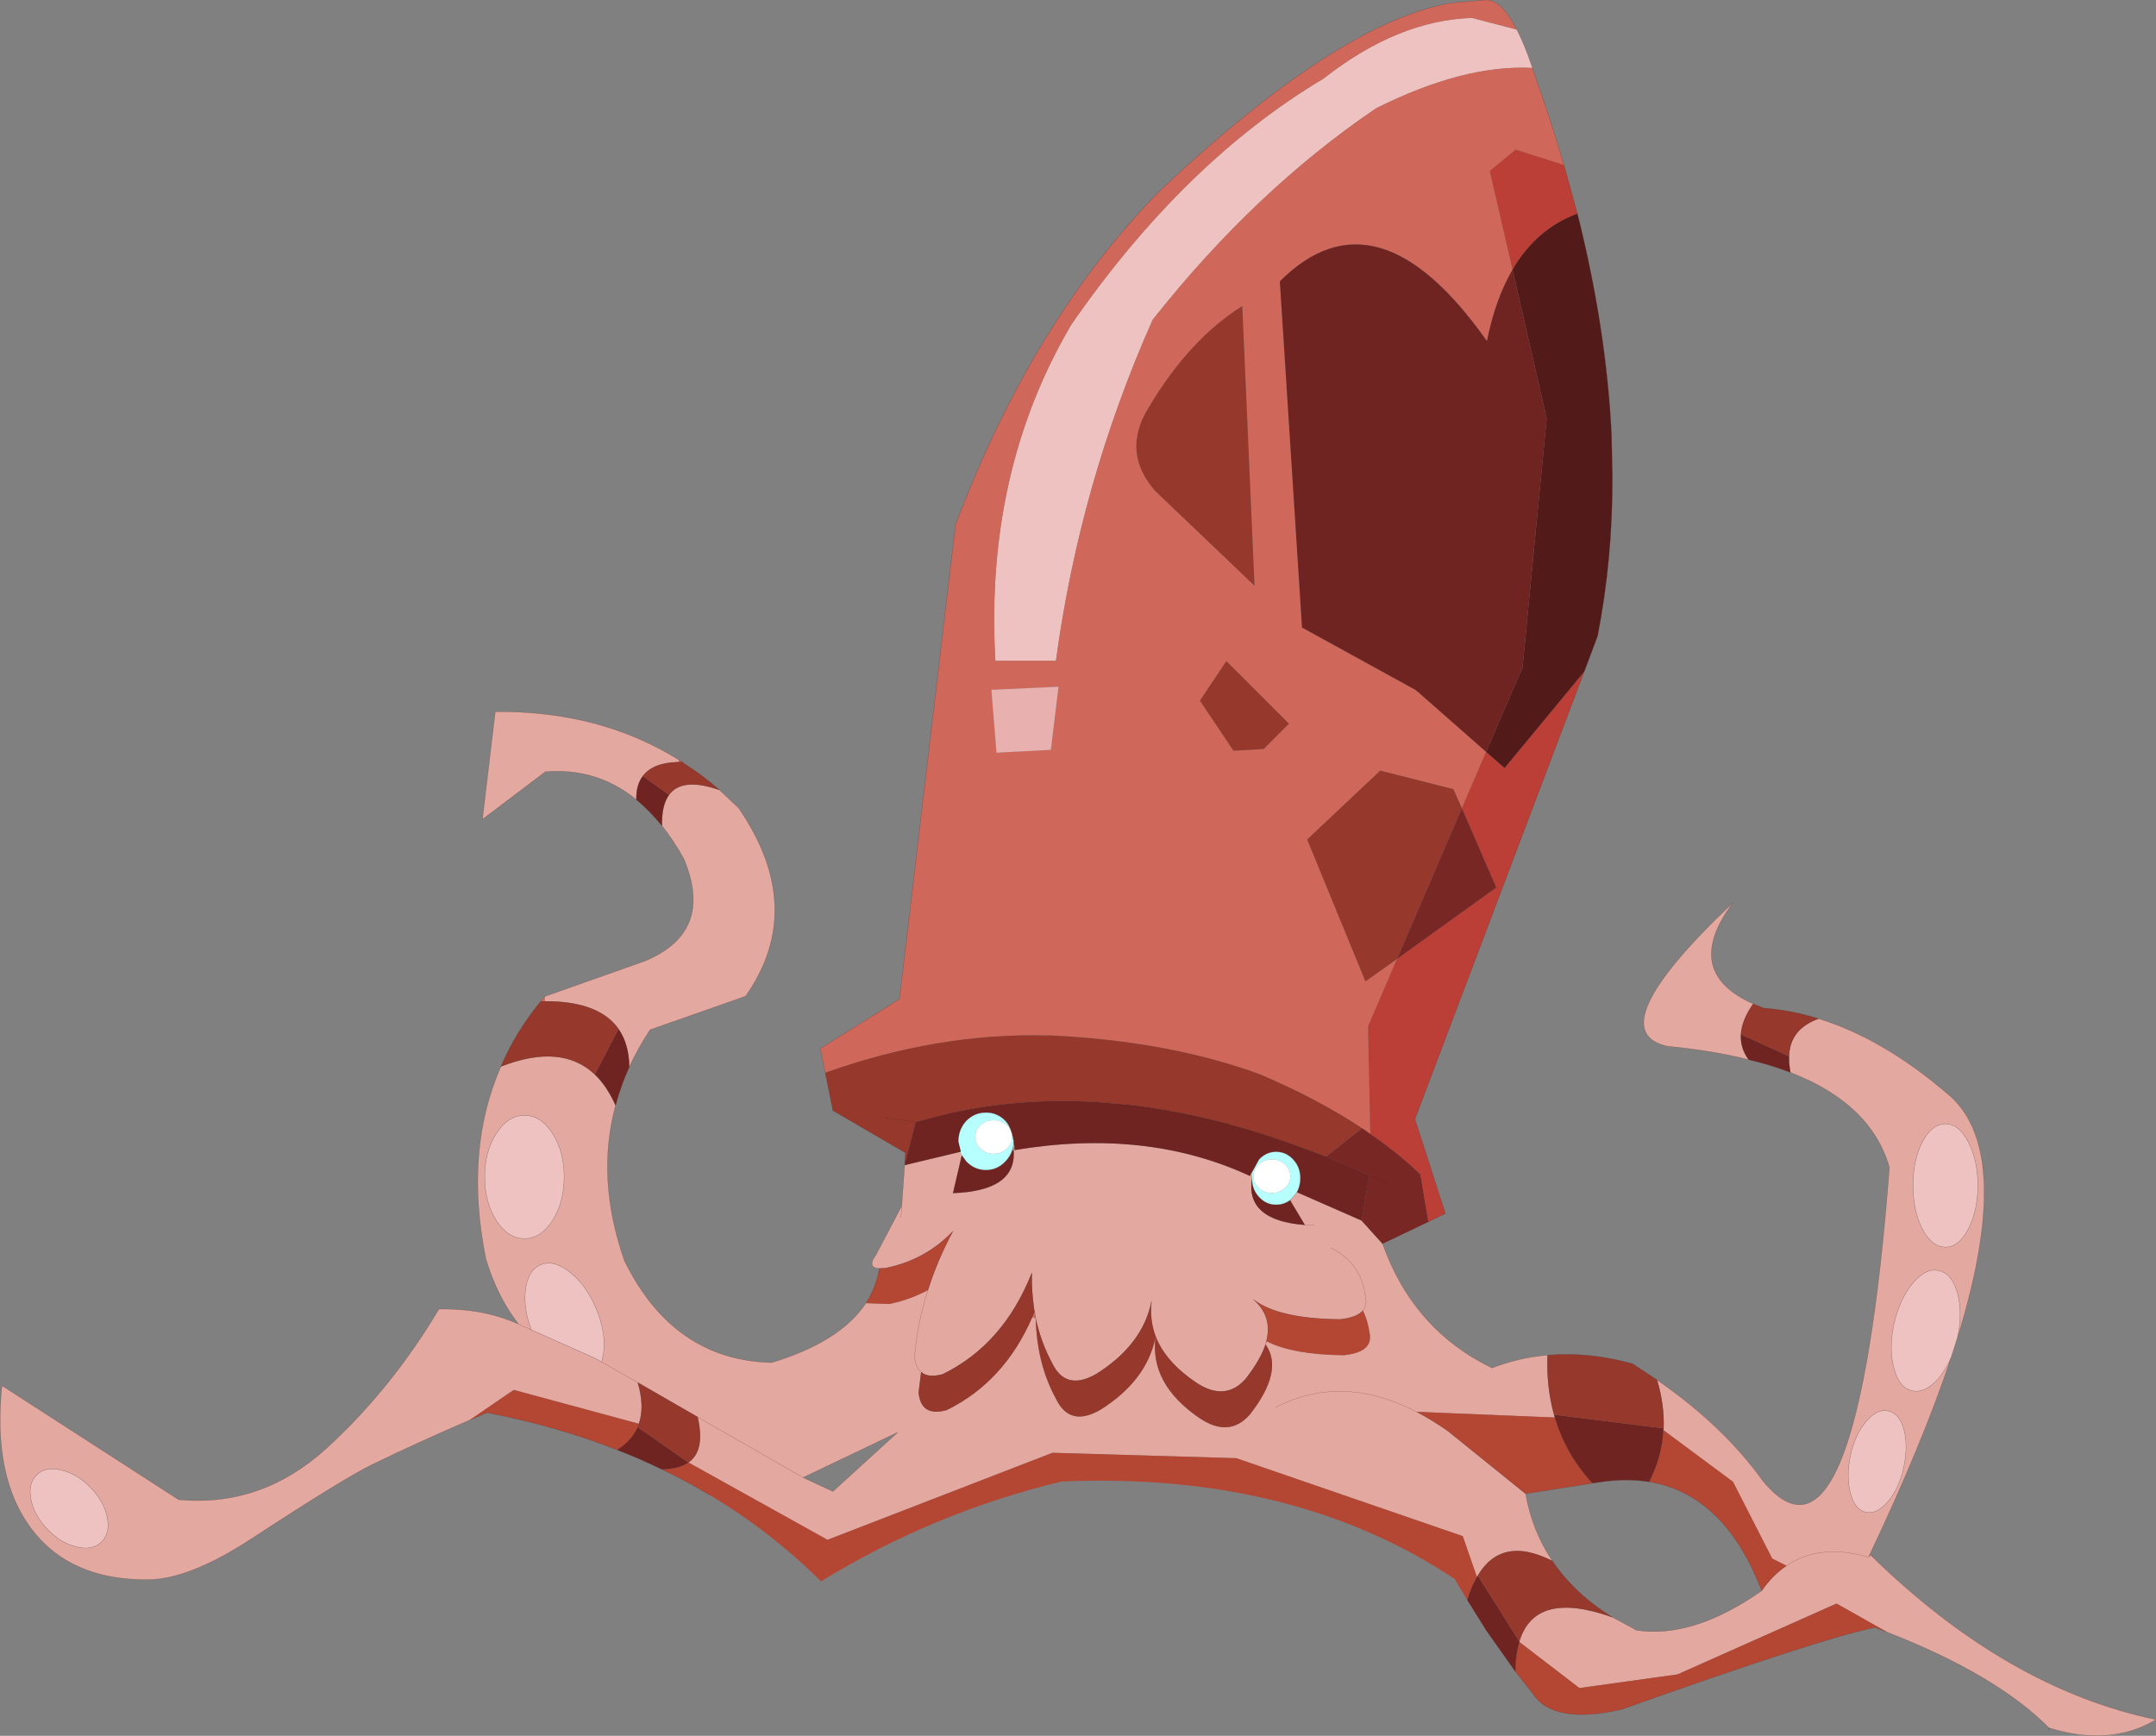 <?xml version="1.0" encoding="UTF-8" standalone="no"?>
<svg xmlns:xlink="http://www.w3.org/1999/xlink" height="305.1px" width="378.95px" xmlns="http://www.w3.org/2000/svg">
  <rect width="100%" height="100%" fill="#808080" stroke="none"/>
  <g transform="matrix(1.0, 0.0, 0.0, 1.0, 0.0, -0.05)">
    <path d="M344.05 235.2 Q345.0 230.8 344.05 227.35 343.1 223.9 340.8 223.4 338.5 222.85 336.2 225.6 333.9 228.35 332.9 232.75 331.95 237.1 332.9 240.55 333.8 244.0 336.1 244.5 338.4 245.0 340.75 242.3 342.0 240.75 342.9 238.75 337.9 253.75 328.65 273.25 L328.45 273.75 Q319.9 271.25 314.0 275.25 319.9 271.25 328.45 273.75 L328.8 273.4 Q352.75 296.85 378.95 302.3 370.9 307.1 360.15 303.75 350.85 294.4 331.75 286.95 L322.8 281.9 294.85 294.35 277.6 296.75 267.05 288.65 267.05 288.55 Q269.8 279.45 283.4 284.3 L287.65 286.6 Q297.6 288.1 309.65 279.65 311.55 276.9 314.0 275.25 L311.5 274.0 304.6 260.5 292.35 251.4 292.4 251.1 Q292.55 247.0 291.25 242.6 302.9 250.65 309.85 260.35 326.3 280.3 332.1 205.25 328.9 194.05 314.7 188.55 314.4 187.0 314.45 185.7 314.6 180.9 319.65 179.1 330.85 182.55 342.05 192.1 354.35 201.8 344.05 235.2 M345.95 216.1 Q347.6 212.9 347.65 208.4 347.6 203.9 345.95 200.75 344.3 197.6 341.95 197.6 339.55 197.6 337.9 200.75 336.25 203.9 336.25 208.4 336.25 212.9 337.9 216.1 339.55 219.25 341.95 219.25 344.3 219.25 345.95 216.1 M334.65 251.35 Q333.85 248.45 331.9 248.05 329.95 247.6 328.0 249.9 326.05 252.2 325.25 255.9 324.45 259.55 325.25 262.5 326.0 265.4 327.95 265.85 329.9 266.25 331.85 263.95 333.8 261.65 334.6 258.0 335.4 254.25 334.65 251.35 M82.55 249.65 Q73.5 253.55 65.45 257.45 60.65 259.75 43.9 270.7 33.2 277.65 26.0 277.7 12.2 277.8 5.4 268.6 -1.3 259.55 0.35 243.6 L31.4 263.65 Q45.95 265.0 57.35 254.65 68.7 244.3 77.15 230.15 85.0 230.0 91.15 232.8 87.4 227.95 85.45 221.45 L85.35 221.05 Q81.6 202.2 88.05 187.5 98.7 183.35 104.55 188.9 106.7 190.95 108.2 194.35 104.7 207.2 109.75 221.65 118.35 239.15 135.65 239.55 147.7 235.9 152.2 229.1 L156.3 229.25 Q159.95 228.5 163.1 226.8 164.75 221.55 167.5 216.45 162.65 221.55 155.6 222.95 L154.55 223.0 Q152.3 222.9 154.0 220.55 L158.5 212.0 159.05 204.2 159.0 204.85 168.8 202.5 169.05 203.1 167.5 209.75 Q178.65 209.35 178.15 202.3 L178.1 201.55 178.15 200.65 178.35 202.2 Q201.5 198.3 219.7 206.75 219.85 206.25 219.95 206.3 L220.05 207.15 220.05 207.2 Q218.9 214.55 229.35 215.35 L226.75 211.0 227.3 210.45 227.95 209.6 239.35 214.6 243.0 218.65 Q248.4 233.8 262.25 240.5 266.95 238.65 272.0 238.25 271.8 243.85 273.15 248.7 L273.3 249.2 249.0 248.2 Q251.65 249.6 254.4 251.5 L268.15 262.6 Q269.3 269.15 272.85 274.4 270.5 273.25 268.55 272.85 262.85 271.75 259.75 277.0 L259.6 277.25 257.1 270.05 217.3 256.35 185.0 255.4 145.45 270.7 121.0 257.1 Q124.0 255.0 122.6 249.1 L112.1 243.05 105.75 239.45 112.1 243.05 Q113.35 247.25 112.3 250.3 L90.3 244.35 82.55 249.65 M95.75 175.2 L112.85 169.15 113.4 168.95 Q125.6 163.85 120.2 151.0 118.4 147.75 116.35 145.2 116.25 141.6 117.6 139.75 119.9 136.6 126.45 138.9 L129.8 142.05 Q141.9 159.65 131.05 175.15 L114.25 181.05 Q112.15 184.25 110.6 187.6 110.55 183.55 108.7 180.9 105.25 176.0 95.75 176.05 L95.75 175.2 M111.85 140.6 Q104.9 134.95 95.85 135.7 L84.8 144.05 87.05 125.15 Q105.35 124.95 119.3 133.6 L119.25 134.0 Q114.75 134.1 113.0 136.45 111.8 138.0 111.85 140.6 M308.15 176.5 Q306.15 179.35 306.0 181.85 305.85 184.25 307.35 186.3 301.0 184.7 293.1 183.95 280.8 181.25 304.6 158.7 295.5 170.85 308.15 176.5 M158.35 214.1 L158.5 212.0 158.35 214.1 M161.9 241.2 L161.45 244.8 Q161.85 249.15 166.4 247.9 176.5 242.95 181.45 231.55 L182.05 231.8 Q182.25 239.8 185.6 245.9 188.0 250.95 193.4 247.85 201.6 242.7 203.1 235.05 202.05 243.35 210.9 249.35 216.1 252.8 219.7 248.65 225.7 241.0 222.45 236.35 L222.65 235.8 Q227.2 238.15 236.2 238.25 241.5 237.7 240.7 234.25 240.4 232.1 239.55 230.4 238.5 231.65 235.5 231.95 224.7 231.85 220.3 228.45 223.7 231.4 222.6 235.75 L222.45 236.35 Q221.55 239.05 219.0 242.35 215.4 246.5 210.2 243.05 204.9 239.45 203.15 235.05 202.0 232.05 202.4 228.75 200.9 236.4 192.7 241.55 187.3 244.65 184.9 239.6 182.95 236.0 182.05 231.8 L181.85 230.6 181.75 230.15 Q181.3 227.1 181.35 223.8 176.4 236.35 165.7 241.6 163.1 242.3 161.9 241.2 160.9 240.35 160.75 238.5 161.25 232.55 163.1 226.8 161.25 232.55 160.75 238.5 160.9 240.35 161.9 241.2 M99.15 206.9 Q99.15 202.4 97.1 199.25 95.05 196.1 92.2 196.1 89.3 196.1 87.25 199.25 85.2 202.4 85.2 206.9 85.2 211.4 87.25 214.6 89.3 217.75 92.2 217.75 95.05 217.75 97.1 214.6 99.15 211.4 99.15 206.9 M91.15 232.8 L93.4 233.8 91.15 232.8 M105.75 239.45 L106.1 237.75 Q106.5 234.1 104.75 230.0 103.0 225.85 100.15 223.65 97.3 221.4 95.05 222.35 92.75 223.3 92.35 226.9 92.0 230.15 93.4 233.8 L104.75 238.85 105.75 239.45 M141.15 259.75 L122.6 249.1 141.15 259.75 146.4 262.2 157.8 251.8 141.15 259.75 M224.15 247.45 Q235.45 241.6 248.1 247.75 L249.0 248.2 248.1 247.75 Q235.45 241.6 224.15 247.45 M6.45 259.3 Q4.9 260.8 5.45 263.6 6.0 266.4 8.35 268.85 10.7 271.3 13.5 271.95 16.25 272.6 17.8 271.1 19.4 269.55 18.85 266.8 18.3 263.95 15.95 261.55 13.6 259.1 10.8 258.45 8.0 257.75 6.45 259.3 M231.0 215.4 L229.35 215.35 231.0 215.4 M233.9 219.4 Q239.2 221.9 240.0 227.95 240.35 229.45 239.55 230.4 240.35 229.45 240.0 227.95 239.2 221.9 233.9 219.4" fill="#e3a89f" fill-rule="evenodd" stroke="none"/>
    <path d="M345.95 216.1 Q344.3 219.25 341.95 219.25 339.55 219.25 337.9 216.1 336.25 212.9 336.25 208.4 336.25 203.9 337.9 200.75 339.55 197.6 341.95 197.6 344.3 197.6 345.95 200.75 347.6 203.9 347.65 208.4 347.6 212.9 345.95 216.1 M342.9 238.75 Q342.0 240.75 340.75 242.3 338.4 245.0 336.1 244.5 333.8 244.0 332.9 240.55 331.95 237.1 332.9 232.75 333.9 228.35 336.2 225.6 338.5 222.85 340.8 223.4 343.1 223.9 344.05 227.35 345.0 230.8 344.05 235.2 L344.0 235.3 342.9 238.75 M334.65 251.35 Q335.4 254.25 334.6 258.0 333.8 261.65 331.85 263.95 329.9 266.25 327.95 265.85 326.0 265.4 325.25 262.5 324.45 259.55 325.25 255.9 326.05 252.2 328.0 249.9 329.95 247.6 331.9 248.05 333.85 248.45 334.65 251.35 M266.6 5.25 Q267.9 7.75 269.2 11.55 L269.35 12.0 Q257.3 11.35 241.85 19.1 220.6 33.5 202.6 56.25 189.8 85.05 185.6 116.2 L174.95 116.2 Q173.05 83.0 188.3 57.1 208.15 28.45 232.65 13.85 245.7 3.6 258.75 3.2 L266.6 5.25 M99.15 206.9 Q99.15 211.4 97.1 214.6 95.05 217.75 92.2 217.75 89.3 217.75 87.25 214.6 85.2 211.4 85.2 206.9 85.2 202.4 87.25 199.25 89.3 196.1 92.2 196.1 95.05 196.1 97.1 199.25 99.15 202.4 99.15 206.9 M93.4 233.8 Q92.0 230.15 92.35 226.9 92.75 223.3 95.05 222.35 97.3 221.4 100.15 223.65 103.0 225.85 104.75 230.0 106.5 234.1 106.1 237.75 L105.75 239.45 104.75 238.85 93.4 233.8 M6.45 259.3 Q8.0 257.75 10.8 258.45 13.6 259.1 15.95 261.55 18.3 263.95 18.85 266.8 19.4 269.55 17.8 271.1 16.25 272.6 13.5 271.95 10.7 271.3 8.35 268.85 6.0 266.4 5.45 263.6 4.9 260.8 6.45 259.3" fill="#edc2c0" fill-rule="evenodd" stroke="none"/>
    <path d="M328.45 273.75 L328.65 273.25 328.8 273.4 328.45 273.75 M95.05 176.05 L95.75 175.2 95.75 176.05 95.05 176.05 M119.3 133.6 L119.95 134.0 119.25 134.0 119.3 133.6 M222.6 235.75 L222.65 235.8 222.45 236.35 222.6 235.75 M182.05 231.8 L181.45 231.55 181.85 230.6 182.05 231.8" fill="#cf6c5a" fill-rule="evenodd" stroke="none"/>
    <path d="M292.35 251.4 L304.6 260.5 311.5 274.0 314.0 275.25 Q311.55 276.9 309.65 279.65 303.1 262.65 289.85 260.5 292.1 256.15 292.35 251.4 M331.75 286.95 L329.55 286.1 Q320.15 288.0 285.05 300.5 272.95 303.25 269.4 297.7 L266.35 293.85 Q266.35 290.85 267.05 288.65 L277.6 296.75 294.85 294.35 322.8 281.9 331.75 286.95 M257.9 281.3 L255.7 277.6 Q227.3 258.7 186.6 260.45 164.1 265.85 144.3 278.0 135.45 269.2 124.7 262.8 120.65 260.35 116.3 258.3 119.3 258.25 121.0 257.1 L145.45 270.7 185.0 255.4 217.3 256.35 257.1 270.05 259.6 277.25 Q258.6 278.95 257.9 281.3 M108.5 254.9 Q97.8 250.7 85.6 248.35 L82.55 249.65 90.3 244.35 112.3 250.3 112.1 250.9 Q111.05 253.25 108.5 254.9 M152.2 229.1 Q154.0 226.3 154.55 223.0 L155.6 222.95 Q162.65 221.55 167.5 216.45 164.75 221.55 163.1 226.8 159.95 228.5 156.3 229.25 L152.2 229.1 M268.15 262.6 L254.4 251.5 Q251.65 249.6 249.0 248.2 L273.3 249.2 Q275.2 255.65 279.9 260.75 L268.15 262.6 M222.65 235.8 L222.6 235.75 Q223.7 231.4 220.3 228.45 224.7 231.85 235.5 231.95 238.5 231.65 239.55 230.4 240.4 232.1 240.7 234.25 241.5 237.7 236.2 238.25 227.2 238.15 222.65 235.8" fill="#b44734" fill-rule="evenodd" stroke="none"/>
    <path d="M145.05 188.6 L144.2 184.35 158.1 175.65 167.95 92.3 Q181.5 56.3 203.9 33.55 235.55 3.75 255.3 0.55 L261.0 0.05 Q263.8 -0.2 266.6 5.25 L258.75 3.2 Q245.7 3.6 232.65 13.85 208.15 28.45 188.3 57.1 173.05 83.0 174.95 116.2 L185.6 116.2 Q189.8 85.05 202.6 56.25 220.6 33.5 241.85 19.1 257.3 11.35 269.35 12.0 L269.75 13.25 Q272.6 21.25 274.9 29.05 L266.4 26.35 261.85 30.1 265.85 47.45 Q262.85 52.55 261.35 60.0 241.95 32.5 224.95 49.5 L228.85 110.35 248.85 121.35 249.15 121.6 261.2 132.2 256.95 142.1 255.45 138.75 242.6 135.5 229.75 147.6 240.0 172.55 245.55 168.6 240.45 180.45 240.85 199.35 239.4 198.35 Q231.55 193.15 221.5 188.9 L220.0 188.35 Q204.6 183.0 184.8 182.05 L184.05 182.05 Q164.8 181.55 145.05 188.6 M218.35 53.85 Q209.05 59.65 201.85 71.75 197.1 79.5 203.0 86.3 L220.5 103.0 218.35 53.85 M210.9 123.2 L216.8 132.0 222.1 131.7 226.55 127.25 215.55 116.25 210.9 123.2 M184.7 131.85 L186.05 120.75 174.25 121.3 175.15 132.35 184.7 131.85" fill="#cf685a" fill-rule="evenodd" stroke="none"/>
    <path d="M274.9 29.05 L277.25 37.6 Q270.05 40.25 265.85 47.45 L261.85 30.1 266.4 26.35 274.9 29.05 M278.45 118.1 L248.7 196.75 254.05 213.35 251.05 214.8 249.65 206.45 Q245.7 202.7 240.85 199.35 L240.45 180.45 245.55 168.6 263.0 156.05 256.95 142.1 261.2 132.2 264.45 135.05 278.45 118.1" fill="#bb3e37" fill-rule="evenodd" stroke="none"/>
    <path d="M277.25 37.6 Q282.35 57.85 283.25 76.5 L283.4 83.75 Q283.45 98.3 280.8 111.85 L278.45 118.1 264.45 135.05 261.2 132.2 267.6 117.4 271.85 73.6 265.85 47.45 Q270.05 40.25 277.25 37.6" fill="#531a1a" fill-rule="evenodd" stroke="none"/>
    <path d="M314.45 185.7 Q314.4 187.0 314.7 188.55 311.35 187.25 307.35 186.3 305.85 184.25 306.0 181.85 L314.45 185.7 M292.4 251.1 L292.35 251.4 Q292.1 256.15 289.85 260.5 285.8 259.85 281.25 260.55 L279.9 260.75 Q275.2 255.65 273.3 249.2 L273.15 248.7 292.4 251.1 M266.35 293.85 L261.05 286.35 257.9 281.3 Q258.6 278.95 259.6 277.25 L259.75 277.0 267.05 288.55 267.05 288.65 Q266.35 290.85 266.35 293.85 M116.3 258.3 Q112.5 256.45 108.5 254.9 111.05 253.25 112.1 250.9 L121.0 257.1 Q119.3 258.25 116.3 258.3 M116.35 145.2 Q114.2 142.55 111.85 140.6 111.8 138.0 113.0 136.45 L117.6 139.75 Q116.25 141.6 116.35 145.2 M110.6 187.6 Q109.1 190.9 108.2 194.35 106.7 190.95 104.55 188.9 L108.7 180.9 Q110.55 183.55 110.6 187.6 M265.85 47.45 L271.85 73.6 267.6 117.4 261.2 132.2 249.15 121.6 248.85 121.35 228.85 110.35 224.95 49.5 Q241.95 32.5 261.35 60.0 262.85 52.55 265.85 47.45 M159.0 204.85 L160.95 197.25 166.8 195.75 Q179.3 192.95 192.7 193.75 L198.2 194.2 Q213.4 195.9 229.75 202.1 L230.1 202.2 233.05 203.35 Q236.8 204.85 240.65 206.65 L239.35 214.6 227.95 209.6 Q228.55 208.5 228.55 207.15 228.55 205.2 227.3 203.85 226.05 202.5 224.3 202.5 222.55 202.5 221.3 203.85 L219.95 206.3 Q219.85 206.25 219.7 206.75 201.5 198.3 178.35 202.2 178.05 198.45 176.7 197.05 175.3 195.6 173.3 195.6 171.3 195.6 169.85 197.05 168.5 198.5 168.45 200.6 L168.45 200.65 Q168.45 201.65 168.8 202.5 168.45 201.65 168.45 200.65 L168.9 202.45 168.8 202.5 159.0 204.85 M226.75 211.0 L229.35 215.35 Q218.9 214.55 220.05 207.2 220.05 209.1 221.3 210.45 222.55 211.8 224.3 211.8 225.65 211.8 226.75 211.0 M177.9 202.25 L178.15 202.3 Q178.65 209.35 167.5 209.75 L169.05 203.1 169.85 204.2 Q171.3 205.7 173.3 205.7 175.3 205.7 176.7 204.2 177.55 203.35 177.9 202.25" fill="#702421" fill-rule="evenodd" stroke="none"/>
    <path d="M319.65 179.1 Q314.6 180.9 314.45 185.7 L306.0 181.85 Q306.15 179.35 308.15 176.5 L310.05 177.25 Q314.85 177.6 319.65 179.1 M291.25 242.6 Q292.55 247.0 292.4 251.1 L273.15 248.7 Q271.8 243.85 272.0 238.25 279.1 237.6 286.95 239.75 L291.25 242.6 M88.05 187.5 Q90.65 181.4 95.05 176.05 L95.75 176.05 Q105.25 176.0 108.7 180.9 L104.55 188.9 Q98.7 183.35 88.05 187.5 M119.95 134.0 L120.25 134.25 Q123.5 136.3 126.45 138.9 119.9 136.6 117.6 139.75 L113.0 136.45 Q114.75 134.1 119.25 134.0 L119.95 134.0 M159.05 204.2 L159.15 202.65 159.1 202.65 146.4 195.25 145.05 188.6 Q164.8 181.55 184.05 182.05 L184.8 182.05 Q204.6 183.0 220.0 188.35 L221.5 188.9 Q231.55 193.15 239.4 198.35 L233.05 203.35 230.1 202.2 229.75 202.1 Q213.4 195.9 198.2 194.2 L192.7 193.75 Q179.3 192.95 166.8 195.75 L160.95 197.25 159.0 204.85 159.05 204.2 M218.35 53.85 L220.5 103.0 203.0 86.3 Q197.1 79.5 201.85 71.75 209.05 59.65 218.35 53.85 M210.9 123.2 L215.55 116.25 226.55 127.25 222.1 131.7 216.8 132.0 210.9 123.2 M245.55 168.6 L240.0 172.55 229.75 147.6 242.6 135.5 255.45 138.75 256.95 142.1 245.55 168.6 M160.95 197.25 L155.6 196.55 160.95 197.25 M181.45 231.55 Q176.5 242.95 166.4 247.9 161.85 249.15 161.45 244.8 L161.9 241.2 Q163.1 242.3 165.7 241.6 176.4 236.35 181.35 223.8 181.3 227.1 181.75 230.15 L181.85 230.6 181.45 231.55 M112.1 243.05 L122.6 249.1 Q124.0 255.0 121.0 257.1 L112.1 250.9 112.3 250.3 Q113.35 247.25 112.1 243.05 M259.75 277.0 Q262.85 271.75 268.55 272.85 270.5 273.25 272.85 274.4 276.7 280.15 283.4 284.3 269.8 279.45 267.05 288.55 L259.75 277.0 M182.05 231.8 Q182.95 236.0 184.9 239.6 187.3 244.65 192.7 241.55 200.9 236.4 202.4 228.75 202.0 232.05 203.15 235.05 204.9 239.45 210.2 243.05 215.4 246.5 219.0 242.35 221.55 239.05 222.45 236.35 225.7 241.0 219.7 248.65 216.1 252.8 210.9 249.35 202.05 243.35 203.1 235.05 201.6 242.7 193.4 247.85 188.0 250.95 185.6 245.9 182.25 239.8 182.05 231.8" fill="#96382c" fill-rule="evenodd" stroke="none"/>
    <path d="M168.45 200.65 L168.45 200.6 Q168.5 198.5 169.85 197.05 171.3 195.6 173.3 195.6 175.3 195.6 176.7 197.05 178.05 198.45 178.35 202.2 L178.15 200.65 178.1 201.55 177.9 202.25 Q177.55 203.35 176.7 204.2 175.3 205.7 173.3 205.7 171.3 205.7 169.85 204.2 L169.05 203.1 168.8 202.5 168.9 202.45 168.45 200.65 M219.95 206.3 L221.3 203.85 Q222.55 202.5 224.3 202.5 226.05 202.5 227.3 203.85 228.55 205.2 228.55 207.15 228.55 208.5 227.95 209.6 L227.3 210.45 226.75 211.0 Q225.65 211.8 224.3 211.8 222.55 211.8 221.3 210.45 220.05 209.1 220.05 207.2 L220.05 207.15 219.95 206.3 M174.65 196.95 Q173.3 196.95 172.35 197.8 171.4 198.7 171.4 199.9 171.4 201.1 172.35 201.95 173.3 202.85 174.65 202.85 176.0 202.85 176.95 201.95 177.9 201.1 177.9 199.9 177.9 198.7 176.95 197.8 176.0 196.95 174.65 196.95 M226.8 206.8 Q226.8 205.6 225.85 204.7 224.9 203.85 223.55 203.85 222.2 203.85 221.25 204.7 220.3 205.6 220.3 206.8 220.3 208.0 221.25 208.85 222.2 209.75 223.55 209.75 224.9 209.75 225.85 208.85 226.8 208.0 226.8 206.8" fill="#b7ffff" fill-rule="evenodd" stroke="none"/>
    <path d="M174.65 196.95 Q176.0 196.95 176.95 197.8 177.9 198.7 177.9 199.9 177.9 201.1 176.95 201.95 176.0 202.85 174.65 202.85 173.3 202.85 172.35 201.95 171.4 201.1 171.4 199.9 171.4 198.7 172.35 197.8 173.3 196.95 174.65 196.95 M226.8 206.8 Q226.8 208.0 225.85 208.85 224.9 209.75 223.55 209.75 222.2 209.75 221.25 208.85 220.3 208.0 220.3 206.8 220.3 205.6 221.25 204.7 222.2 203.85 223.55 203.85 224.9 203.85 225.85 204.7 226.8 205.6 226.8 206.8" fill="#ffffff" fill-rule="evenodd" stroke="none"/>
    <path d="M251.05 214.8 L243.0 218.65 239.35 214.6 240.65 206.65 Q236.8 204.85 233.05 203.35 L239.4 198.35 240.85 199.35 Q245.7 202.7 249.65 206.45 L251.05 214.8 M256.95 142.1 L263.0 156.05 245.55 168.6 256.95 142.1 M244.3 208.35 L240.65 206.65 244.3 208.35" fill="#792724" fill-rule="evenodd" stroke="none"/>
    <path d="M184.7 131.85 L175.15 132.35 174.25 121.3 186.05 120.75 184.7 131.85" fill="#e8b0ae" fill-rule="evenodd" stroke="none"/>
    <path d="M345.95 216.1 Q344.3 219.25 341.95 219.25 339.55 219.25 337.9 216.1 336.25 212.9 336.25 208.4 336.25 203.9 337.9 200.75 339.55 197.6 341.95 197.6 344.3 197.6 345.95 200.75 347.6 203.9 347.65 208.4 347.6 212.9 345.95 216.1 M342.9 238.75 Q342.0 240.75 340.75 242.3 338.4 245.0 336.1 244.5 333.8 244.0 332.9 240.55 331.95 237.1 332.9 232.75 333.9 228.35 336.2 225.6 338.5 222.85 340.8 223.4 343.1 223.9 344.05 227.35 345.0 230.8 344.05 235.2 M334.65 251.35 Q335.4 254.25 334.6 258.0 333.8 261.65 331.85 263.95 329.9 266.25 327.95 265.85 326.0 265.4 325.25 262.5 324.45 259.55 325.25 255.9 326.05 252.2 328.0 249.9 329.95 247.6 331.9 248.05 333.85 248.45 334.65 251.35 M93.4 233.8 Q92.0 230.15 92.35 226.9 92.75 223.3 95.05 222.35 97.3 221.4 100.15 223.65 103.0 225.85 104.75 230.0 106.5 234.1 106.1 237.75 L105.75 239.45" fill="none" stroke="#481715" stroke-linecap="round" stroke-linejoin="round" stroke-opacity="0.482" stroke-width="0.05"/>
    <path d="M344.05 235.2 Q354.35 201.8 342.05 192.1 330.85 182.55 319.65 179.1 314.6 180.9 314.45 185.7 314.4 187.0 314.7 188.55 328.9 194.05 332.1 205.25 326.3 280.3 309.85 260.35 302.9 250.65 291.25 242.6 292.55 247.0 292.4 251.1 L292.35 251.4 Q292.1 256.15 289.85 260.5 285.8 259.85 281.25 260.55 L279.9 260.75 268.15 262.6 254.4 251.5 Q251.65 249.6 249.0 248.2 L248.1 247.75 Q235.45 241.6 224.15 247.45 M314.0 275.25 Q319.9 271.25 328.45 273.75 L328.65 273.25 Q337.9 253.75 342.9 238.75 L344.0 235.3 344.05 235.2 M328.65 273.25 L328.8 273.4 Q352.75 296.85 378.95 302.3 370.9 307.1 360.15 303.75 L360.05 304.25 M331.75 286.95 L329.55 286.1 Q320.15 288.0 285.05 300.5 272.95 303.25 269.4 297.7 L266.35 293.85 261.05 286.35 M124.7 262.8 Q120.65 260.35 116.3 258.3 112.5 256.45 108.5 254.9 97.8 250.7 85.6 248.35 L82.55 249.65 Q73.5 253.55 65.45 257.45 60.65 259.75 43.9 270.7 33.2 277.65 26.0 277.7 12.2 277.8 5.4 268.6 -1.3 259.55 0.35 243.6 L31.4 263.65 Q45.95 265.0 57.35 254.65 68.7 244.3 77.15 230.15 85.0 230.0 91.15 232.8 87.4 227.95 85.45 221.45 L85.35 221.05 Q81.6 202.2 88.05 187.5 90.65 181.4 95.05 176.05 L95.75 175.2 112.85 169.15 113.4 168.95 Q125.6 163.85 120.2 151.0 118.4 147.75 116.35 145.2 114.2 142.55 111.85 140.6 104.9 134.95 95.85 135.7 L84.8 144.05 87.05 125.15 Q105.35 124.95 119.3 133.6 L119.95 134.0 120.25 134.25 Q123.5 136.3 126.45 138.9 L129.8 142.05 Q141.9 159.65 131.05 175.15 L114.25 181.05 Q112.15 184.25 110.6 187.6 109.1 190.9 108.2 194.35 104.7 207.2 109.75 221.65 118.35 239.15 135.65 239.55 147.7 235.9 152.2 229.1 154.0 226.3 154.55 223.0 152.3 222.9 154.0 220.55 L158.5 212.0 159.05 204.2 159.15 202.65 159.1 202.65 146.4 195.25 145.05 188.6 144.2 184.35 158.1 175.65 167.95 92.3 Q181.5 56.3 203.9 33.55 235.55 3.75 255.3 0.55 L261.0 0.05 Q263.8 -0.2 266.6 5.25 267.9 7.75 269.2 11.55 L269.35 12.0 269.75 13.25 Q272.6 21.25 274.9 29.05 L277.25 37.6 Q282.35 57.85 283.25 76.5 L283.4 83.75 Q283.45 98.3 280.8 111.85 L278.45 118.1 248.7 196.75 254.05 213.35 251.05 214.8 243.0 218.65 Q248.4 233.8 262.25 240.5 266.95 238.65 272.0 238.25 279.1 237.6 286.95 239.75 L291.25 242.6 M360.15 303.75 Q350.85 294.4 331.75 286.95 M267.05 288.65 Q266.35 290.85 266.35 293.85 M248.85 121.35 L249.15 121.6 M233.05 203.35 L230.1 202.2 229.75 202.1 Q213.4 195.9 198.2 194.2 L192.7 193.75 Q179.3 192.95 166.8 195.75 L160.95 197.25 159.0 204.85 M168.8 202.5 Q168.45 201.65 168.45 200.65 L168.45 200.6 Q168.5 198.5 169.85 197.05 171.3 195.6 173.3 195.6 175.3 195.6 176.7 197.05 178.05 198.45 178.35 202.2 L178.15 200.65 178.1 201.55 177.9 202.25 Q177.55 203.35 176.7 204.2 175.3 205.7 173.3 205.7 171.3 205.7 169.85 204.2 L169.05 203.1 M219.7 206.75 Q219.85 206.25 219.95 206.3 L221.3 203.85 Q222.55 202.5 224.3 202.5 226.05 202.5 227.3 203.85 228.55 205.2 228.55 207.15 228.55 208.5 227.95 209.6 L227.3 210.45 226.75 211.0 Q225.65 211.8 224.3 211.8 222.55 211.8 221.3 210.45 220.05 209.1 220.05 207.2 218.9 214.55 229.35 215.35 L231.0 215.4 M239.35 214.6 L240.65 206.65 Q236.8 204.85 233.05 203.35 M319.65 179.1 Q314.85 177.6 310.05 177.25 L308.15 176.5 Q306.15 179.35 306.0 181.85 305.85 184.25 307.35 186.3 301.0 184.7 293.1 183.95 280.8 181.25 304.6 158.7 295.5 170.85 308.15 176.5 M307.35 186.3 Q311.35 187.25 314.7 188.55 M119.25 134.0 L119.95 134.0 M119.25 134.0 Q114.75 134.1 113.0 136.45 111.8 138.0 111.85 140.6 M117.6 139.75 Q119.9 136.6 126.45 138.9 M116.35 145.2 Q116.25 141.6 117.6 139.75 M95.75 176.05 L95.05 176.05 M95.75 176.05 Q105.25 176.0 108.7 180.9 110.55 183.55 110.6 187.6 M104.55 188.9 Q106.7 190.95 108.2 194.35 M88.05 187.5 Q98.7 183.35 104.55 188.9 M155.6 196.55 L160.95 197.25 M158.5 212.0 L158.35 214.1 M161.9 241.2 Q160.9 240.35 160.75 238.5 161.25 232.55 163.1 226.8 164.75 221.55 167.5 216.45 162.65 221.55 155.6 222.95 L154.55 223.0 M99.15 206.9 Q99.15 211.4 97.1 214.6 95.05 217.75 92.2 217.75 89.3 217.75 87.25 214.6 85.2 211.4 85.2 206.9 85.2 202.4 87.25 199.25 89.3 196.1 92.2 196.1 95.05 196.1 97.1 199.25 99.15 202.4 99.15 206.9 M93.4 233.8 L91.15 232.8 M105.75 239.45 L112.1 243.05 122.6 249.1 141.15 259.75 157.8 251.8 146.4 262.2 141.15 259.75 M105.75 239.45 L104.75 238.85 93.4 233.8 M121.0 257.1 Q119.3 258.25 116.3 258.3 M112.3 250.3 L112.1 250.9 Q111.05 253.25 108.5 254.9 M121.0 257.1 Q124.0 255.0 122.6 249.1 M259.6 277.25 L259.75 277.0 Q262.85 271.75 268.55 272.85 270.5 273.25 272.85 274.4 269.3 269.15 268.15 262.6 M112.1 243.05 Q113.35 247.25 112.3 250.3 M6.45 259.3 Q8.0 257.75 10.8 258.45 13.6 259.1 15.95 261.55 18.3 263.95 18.85 266.8 19.4 269.55 17.8 271.1 16.25 272.6 13.5 271.95 10.7 271.3 8.35 268.85 6.0 266.4 5.45 263.6 4.9 260.8 6.45 259.3 M273.3 249.2 Q275.2 255.65 279.9 260.75 M273.15 248.7 L273.3 249.2 M257.9 281.3 Q258.6 278.95 259.6 277.25 M267.05 288.65 L267.05 288.55 Q269.8 279.45 283.4 284.3 L287.65 286.6 Q297.6 288.1 309.65 279.65 303.1 262.65 289.85 260.5 M283.4 284.3 Q276.7 280.15 272.85 274.4 M309.65 279.65 Q311.55 276.9 314.0 275.25 M272.0 238.25 Q271.8 243.85 273.15 248.7 M239.35 214.6 L243.0 218.65 M220.05 207.2 L220.05 207.15 219.95 206.3 M239.55 230.4 Q238.5 231.65 235.5 231.95 224.7 231.85 220.3 228.45 223.7 231.4 222.6 235.75 L222.45 236.35 Q221.55 239.05 219.0 242.35 215.4 246.5 210.2 243.05 204.9 239.45 203.15 235.05 202.0 232.05 202.4 228.75 200.9 236.4 192.7 241.55 187.3 244.65 184.9 239.6 182.95 236.0 182.05 231.8 L181.85 230.6 181.75 230.15 Q181.3 227.1 181.35 223.8 176.4 236.35 165.7 241.6 163.1 242.3 161.9 241.2 M239.55 230.4 Q240.35 229.45 240.0 227.95 239.2 221.9 233.9 219.4 M178.15 202.3 L178.1 201.55 M167.5 209.75 Q178.65 209.35 178.15 202.3 M240.65 206.65 L244.3 208.35" fill="none" stroke="#481715" stroke-linecap="round" stroke-linejoin="round" stroke-opacity="0.482" stroke-width="0.05"/>
  </g>
</svg>
